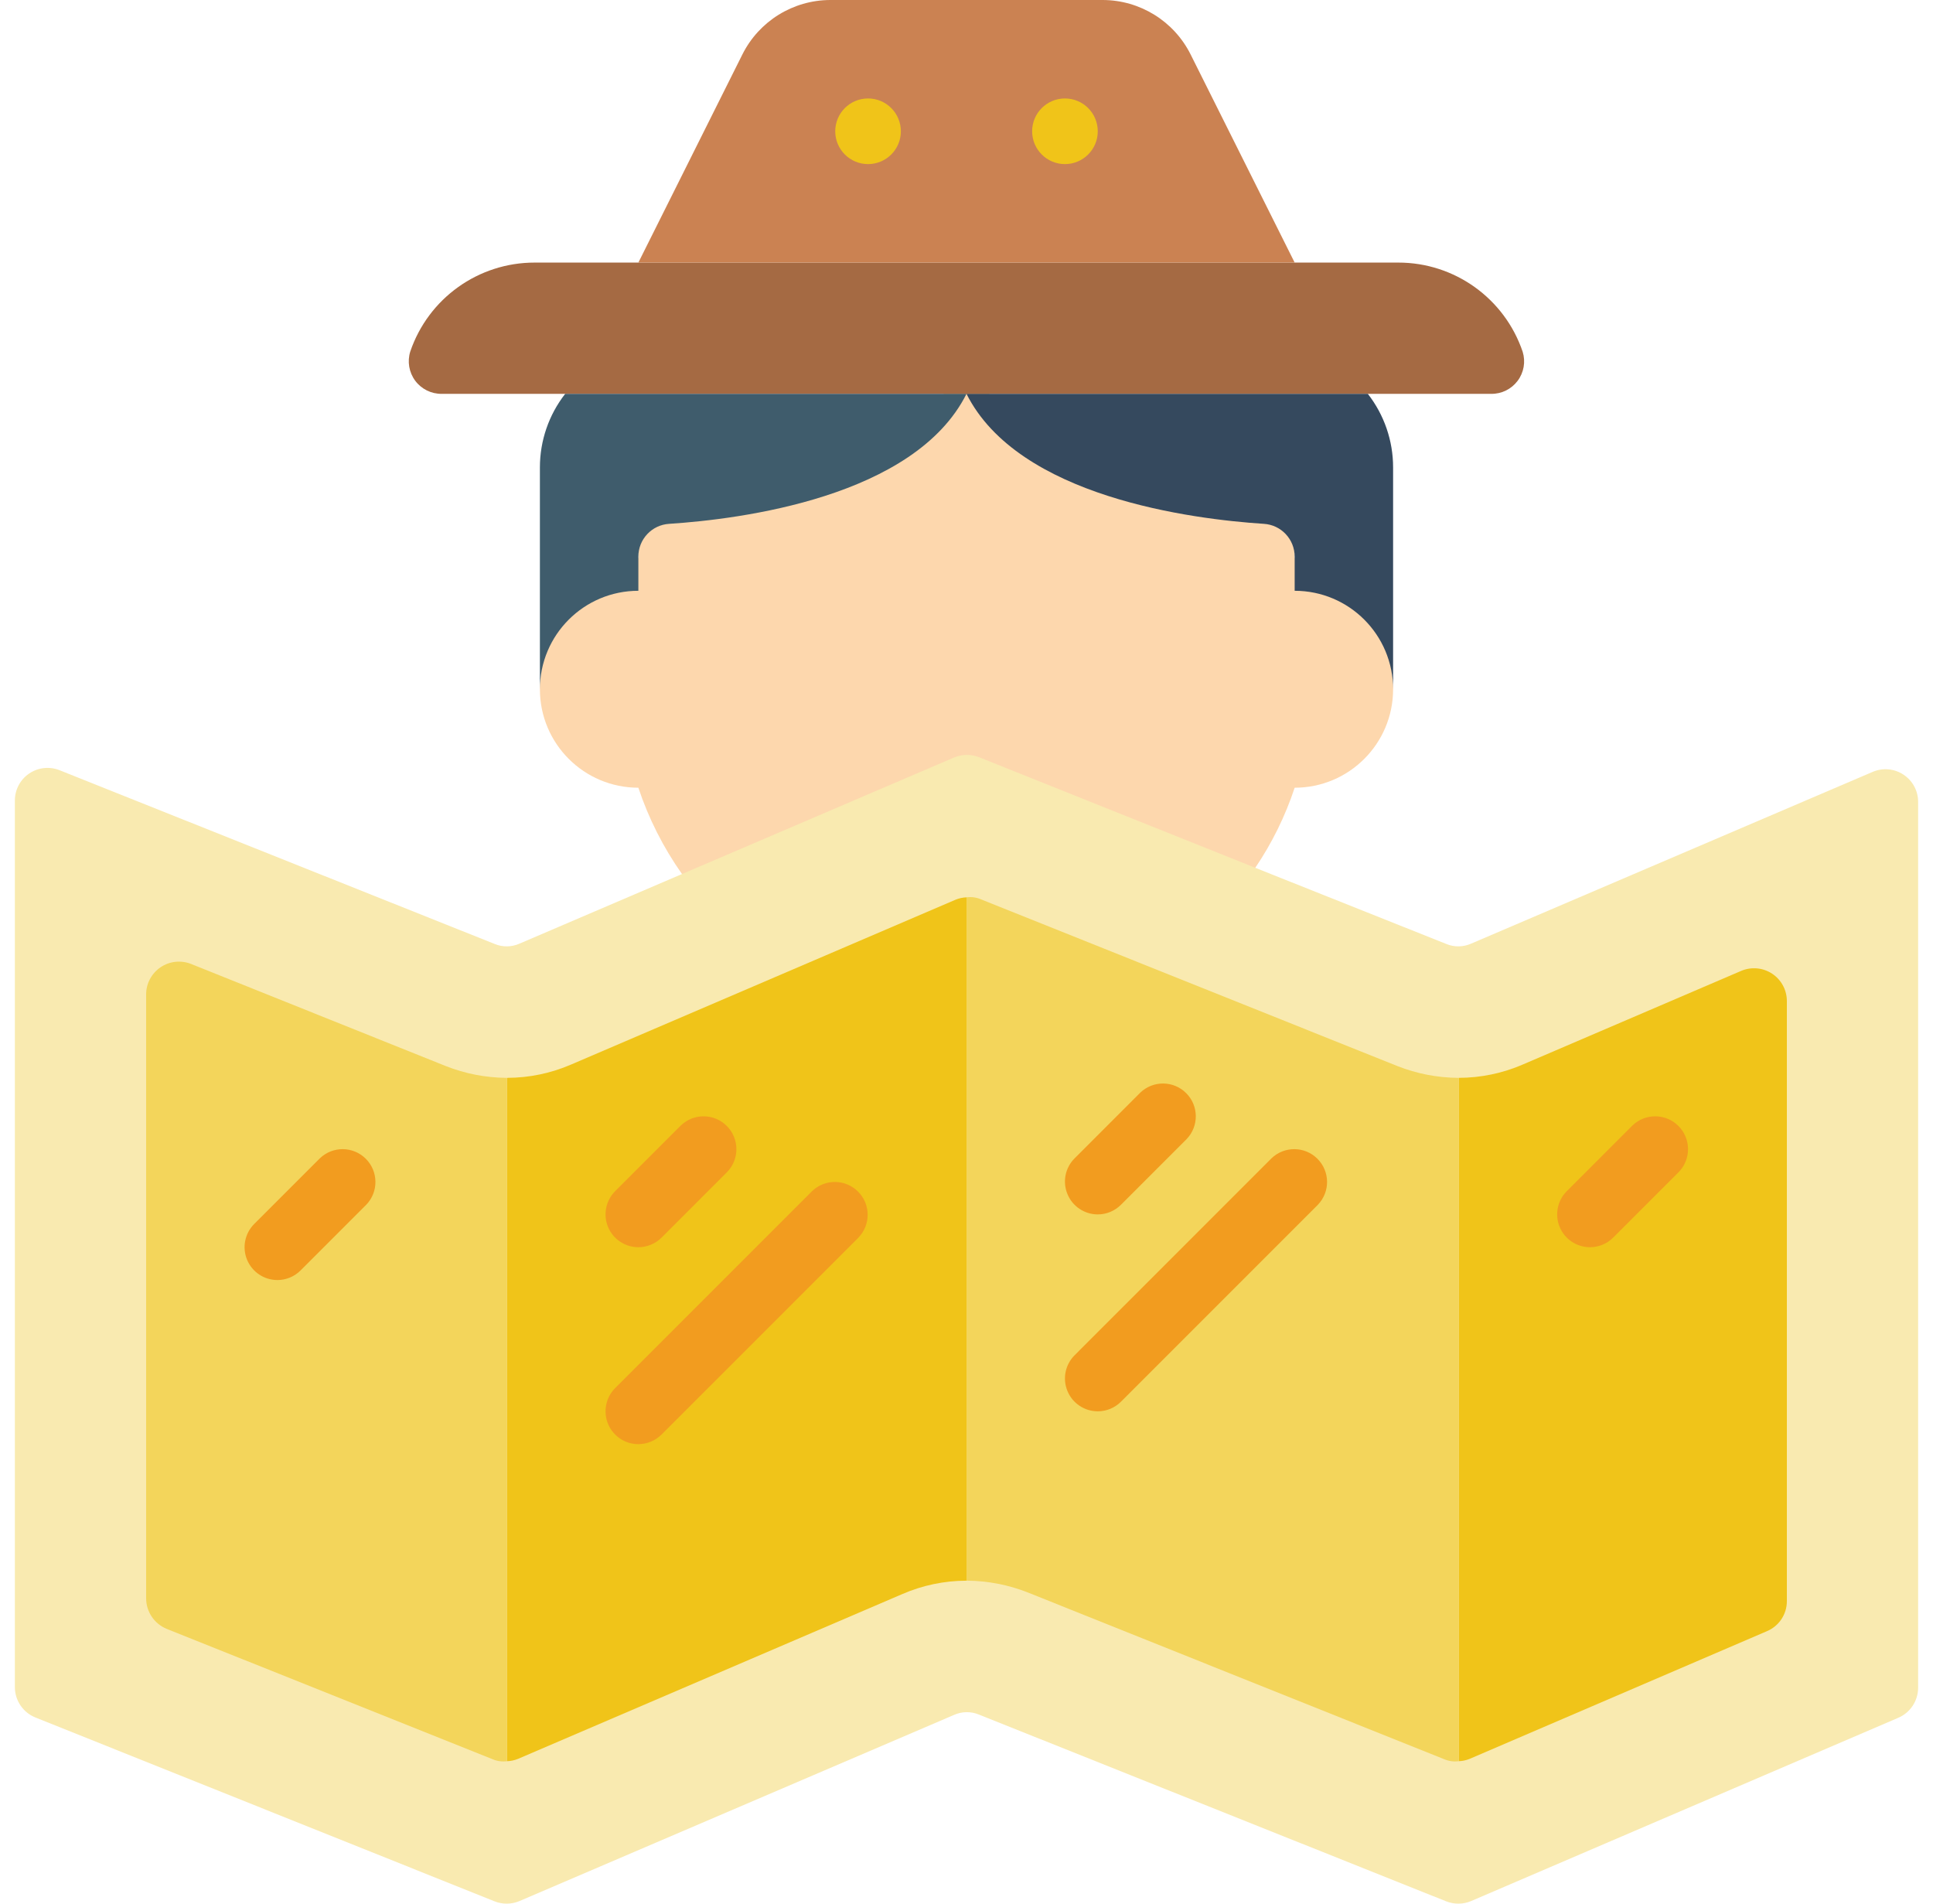 <svg width="65" height="64" viewBox="0 0 65 64" fill="none" xmlns="http://www.w3.org/2000/svg">
<g id="map 1" clip-path="url(#clip0_33_444)">
<g id="Page-1">
<g id="072---Reading-Map">
<path id="Shape" d="M22.933 29.385C22.305 28.494 21.81 27.517 21.466 26.483C19.637 26.483 18.155 25.001 18.155 23.172C18.155 21.341 19.634 18.759 21.466 18.759V17.611C21.465 17.027 21.919 16.543 22.503 16.508C24.897 16.353 30.757 15.614 32.5 12.138C34.243 15.614 40.103 16.353 42.497 16.508C43.081 16.543 43.536 17.027 43.535 17.611V18.759C45.366 18.759 46.845 21.341 46.845 23.172C46.845 25.001 45.363 26.483 43.535 26.483C43.219 27.437 42.774 28.343 42.21 29.175L22.933 29.385Z" fill="#FDD7AD"/>
<path id="Shape_2" d="M62.966 25.953L49.471 31.724C49.205 31.843 48.901 31.848 48.632 31.735L42.21 29.175L32.919 25.456C32.649 25.35 32.348 25.354 32.081 25.468L22.933 29.385L17.471 31.724C17.205 31.843 16.901 31.848 16.632 31.735L2.012 25.898C1.674 25.76 1.289 25.799 0.985 26.003C0.682 26.206 0.5 26.548 0.5 26.913V56.728C0.504 57.176 0.779 57.578 1.195 57.743L16.632 63.923C16.902 64.03 17.204 64.026 17.471 63.912L32.081 57.655C32.347 57.536 32.65 57.532 32.919 57.644L48.632 63.923C48.903 64.03 49.204 64.026 49.471 63.912L63.827 57.754C64.235 57.582 64.5 57.182 64.5 56.739V26.957C64.5 26.588 64.314 26.243 64.004 26.041C63.695 25.838 63.305 25.805 62.966 25.953Z" fill="#F9EAB0"/>
<path id="Shape_3" d="M60.086 33.655V53.826C60.088 54.27 59.822 54.67 59.413 54.841L49.416 59.134C49.3 59.181 49.177 59.207 49.052 59.211V36.237C49.796 36.236 50.532 36.082 51.215 35.785L58.552 32.64C58.893 32.496 59.283 32.532 59.592 32.736C59.9 32.94 60.086 33.285 60.086 33.655Z" fill="#F0C419"/>
<path id="Shape_4" d="M49.052 36.237V59.211C48.887 59.233 48.719 59.211 48.566 59.145L34.563 53.539C33.91 53.281 33.214 53.146 32.511 53.142H32.5V30.168C32.665 30.146 32.833 30.169 32.986 30.235L46.988 35.84C47.642 36.099 48.338 36.233 49.041 36.237H49.052Z" fill="#F3D55B"/>
<path id="Shape_5" d="M32.5 30.168V53.142C31.756 53.143 31.02 53.297 30.337 53.594L17.416 59.134C17.3 59.181 17.177 59.207 17.052 59.211V36.237C17.796 36.236 18.532 36.082 19.215 35.785L32.136 30.246C32.252 30.199 32.375 30.173 32.5 30.168Z" fill="#F0C419"/>
<path id="Shape_6" d="M17.052 36.237V59.211C16.887 59.233 16.719 59.211 16.566 59.145L5.609 54.764C5.191 54.594 4.916 54.189 4.914 53.738V33.434C4.913 33.068 5.095 32.726 5.398 32.52C5.7 32.315 6.085 32.273 6.426 32.408L14.988 35.84C15.642 36.099 16.338 36.233 17.041 36.237H17.052Z" fill="#F3D55B"/>
<path id="Shape_7" d="M50.144 13.241H14.856C14.504 13.246 14.172 13.082 13.962 12.8C13.753 12.518 13.691 12.153 13.796 11.818C14.406 10.028 16.088 8.826 17.979 8.828H47.021C48.915 8.827 50.597 10.035 51.203 11.829C51.305 12.163 51.242 12.525 51.032 12.804C50.823 13.083 50.493 13.246 50.144 13.241Z" fill="#A56A43"/>
<path id="Shape_8" d="M43.535 8.828H21.466L24.963 1.832C25.523 0.711 26.668 0.002 27.921 0H37.079C38.332 0.002 39.477 0.711 40.037 1.832L43.535 8.828Z" fill="#CB8252"/>
<path id="Oval" d="M29.19 5.517C29.799 5.517 30.293 5.023 30.293 4.414C30.293 3.804 29.799 3.31 29.19 3.31C28.58 3.31 28.086 3.804 28.086 4.414C28.086 5.023 28.58 5.517 29.19 5.517Z" fill="#F0C419"/>
<path id="Oval_2" d="M35.81 5.517C36.42 5.517 36.914 5.023 36.914 4.414C36.914 3.804 36.42 3.31 35.81 3.31C35.201 3.31 34.707 3.804 34.707 4.414C34.707 5.023 35.201 5.517 35.81 5.517Z" fill="#F0C419"/>
<path id="Shape_9" d="M32.5 13.241C30.757 16.717 24.897 17.456 22.503 17.611C21.919 17.646 21.465 18.13 21.466 18.714V19.862C19.637 19.862 18.155 21.344 18.155 23.172V15.713C18.155 14.817 18.454 13.947 19.005 13.241H32.5Z" fill="#3F5C6C"/>
<path id="Shape_10" d="M46.845 15.713V23.172C46.845 21.344 45.363 19.862 43.535 19.862V18.714C43.535 18.13 43.081 17.646 42.497 17.611C40.103 17.456 34.243 16.717 32.5 13.241H45.995C46.546 13.947 46.845 14.817 46.845 15.713Z" fill="#35495E"/>
<g id="Group">
<path id="Shape_11" d="M9.328 43.035C8.881 43.034 8.479 42.766 8.308 42.353C8.138 41.941 8.232 41.467 8.547 41.151L10.754 38.944C11.187 38.526 11.876 38.532 12.301 38.958C12.727 39.383 12.733 40.071 12.315 40.504L10.108 42.711C9.901 42.918 9.62 43.035 9.328 43.035Z" fill="#F29C1F"/>
<path id="Shape_12" d="M53.466 41.931C53.019 41.931 52.617 41.662 52.446 41.25C52.276 40.837 52.37 40.363 52.685 40.047L54.892 37.84C55.325 37.422 56.014 37.428 56.439 37.854C56.865 38.28 56.871 38.968 56.453 39.401L54.246 41.608C54.039 41.815 53.758 41.931 53.466 41.931Z" fill="#F29C1F"/>
<path id="Shape_13" d="M21.465 41.931C21.019 41.931 20.617 41.662 20.446 41.25C20.276 40.837 20.37 40.363 20.685 40.047L22.892 37.84C23.325 37.422 24.014 37.428 24.439 37.854C24.865 38.28 24.871 38.968 24.453 39.401L22.246 41.608C22.039 41.815 21.758 41.931 21.465 41.931Z" fill="#F29C1F"/>
<path id="Shape_14" d="M21.465 48.552C21.019 48.552 20.617 48.283 20.446 47.87C20.276 47.458 20.37 46.984 20.685 46.668L27.306 40.047C27.739 39.629 28.427 39.635 28.853 40.061C29.279 40.486 29.285 41.175 28.866 41.608L22.246 48.228C22.039 48.435 21.758 48.552 21.465 48.552Z" fill="#F29C1F"/>
<path id="Shape_15" d="M36.914 40.828C36.468 40.828 36.065 40.559 35.895 40.146C35.724 39.734 35.818 39.26 36.134 38.944L38.341 36.737C38.773 36.319 39.462 36.325 39.887 36.751C40.313 37.176 40.319 37.864 39.901 38.297L37.694 40.504C37.487 40.711 37.206 40.828 36.914 40.828Z" fill="#F29C1F"/>
<path id="Shape_16" d="M36.914 47.448C36.468 47.448 36.065 47.179 35.895 46.767C35.724 46.355 35.818 45.88 36.134 45.565L42.754 38.944C43.187 38.526 43.876 38.532 44.301 38.958C44.727 39.383 44.733 40.071 44.315 40.504L37.694 47.125C37.487 47.332 37.206 47.448 36.914 47.448Z" fill="#F29C1F"/>
</g>
</g>
</g>
</g>
<defs>
<clipPath id="clip0_33_444">
<rect width="64" height="64" fill="white" transform="translate(0.5)"/>
</clipPath>
</defs>
</svg>

